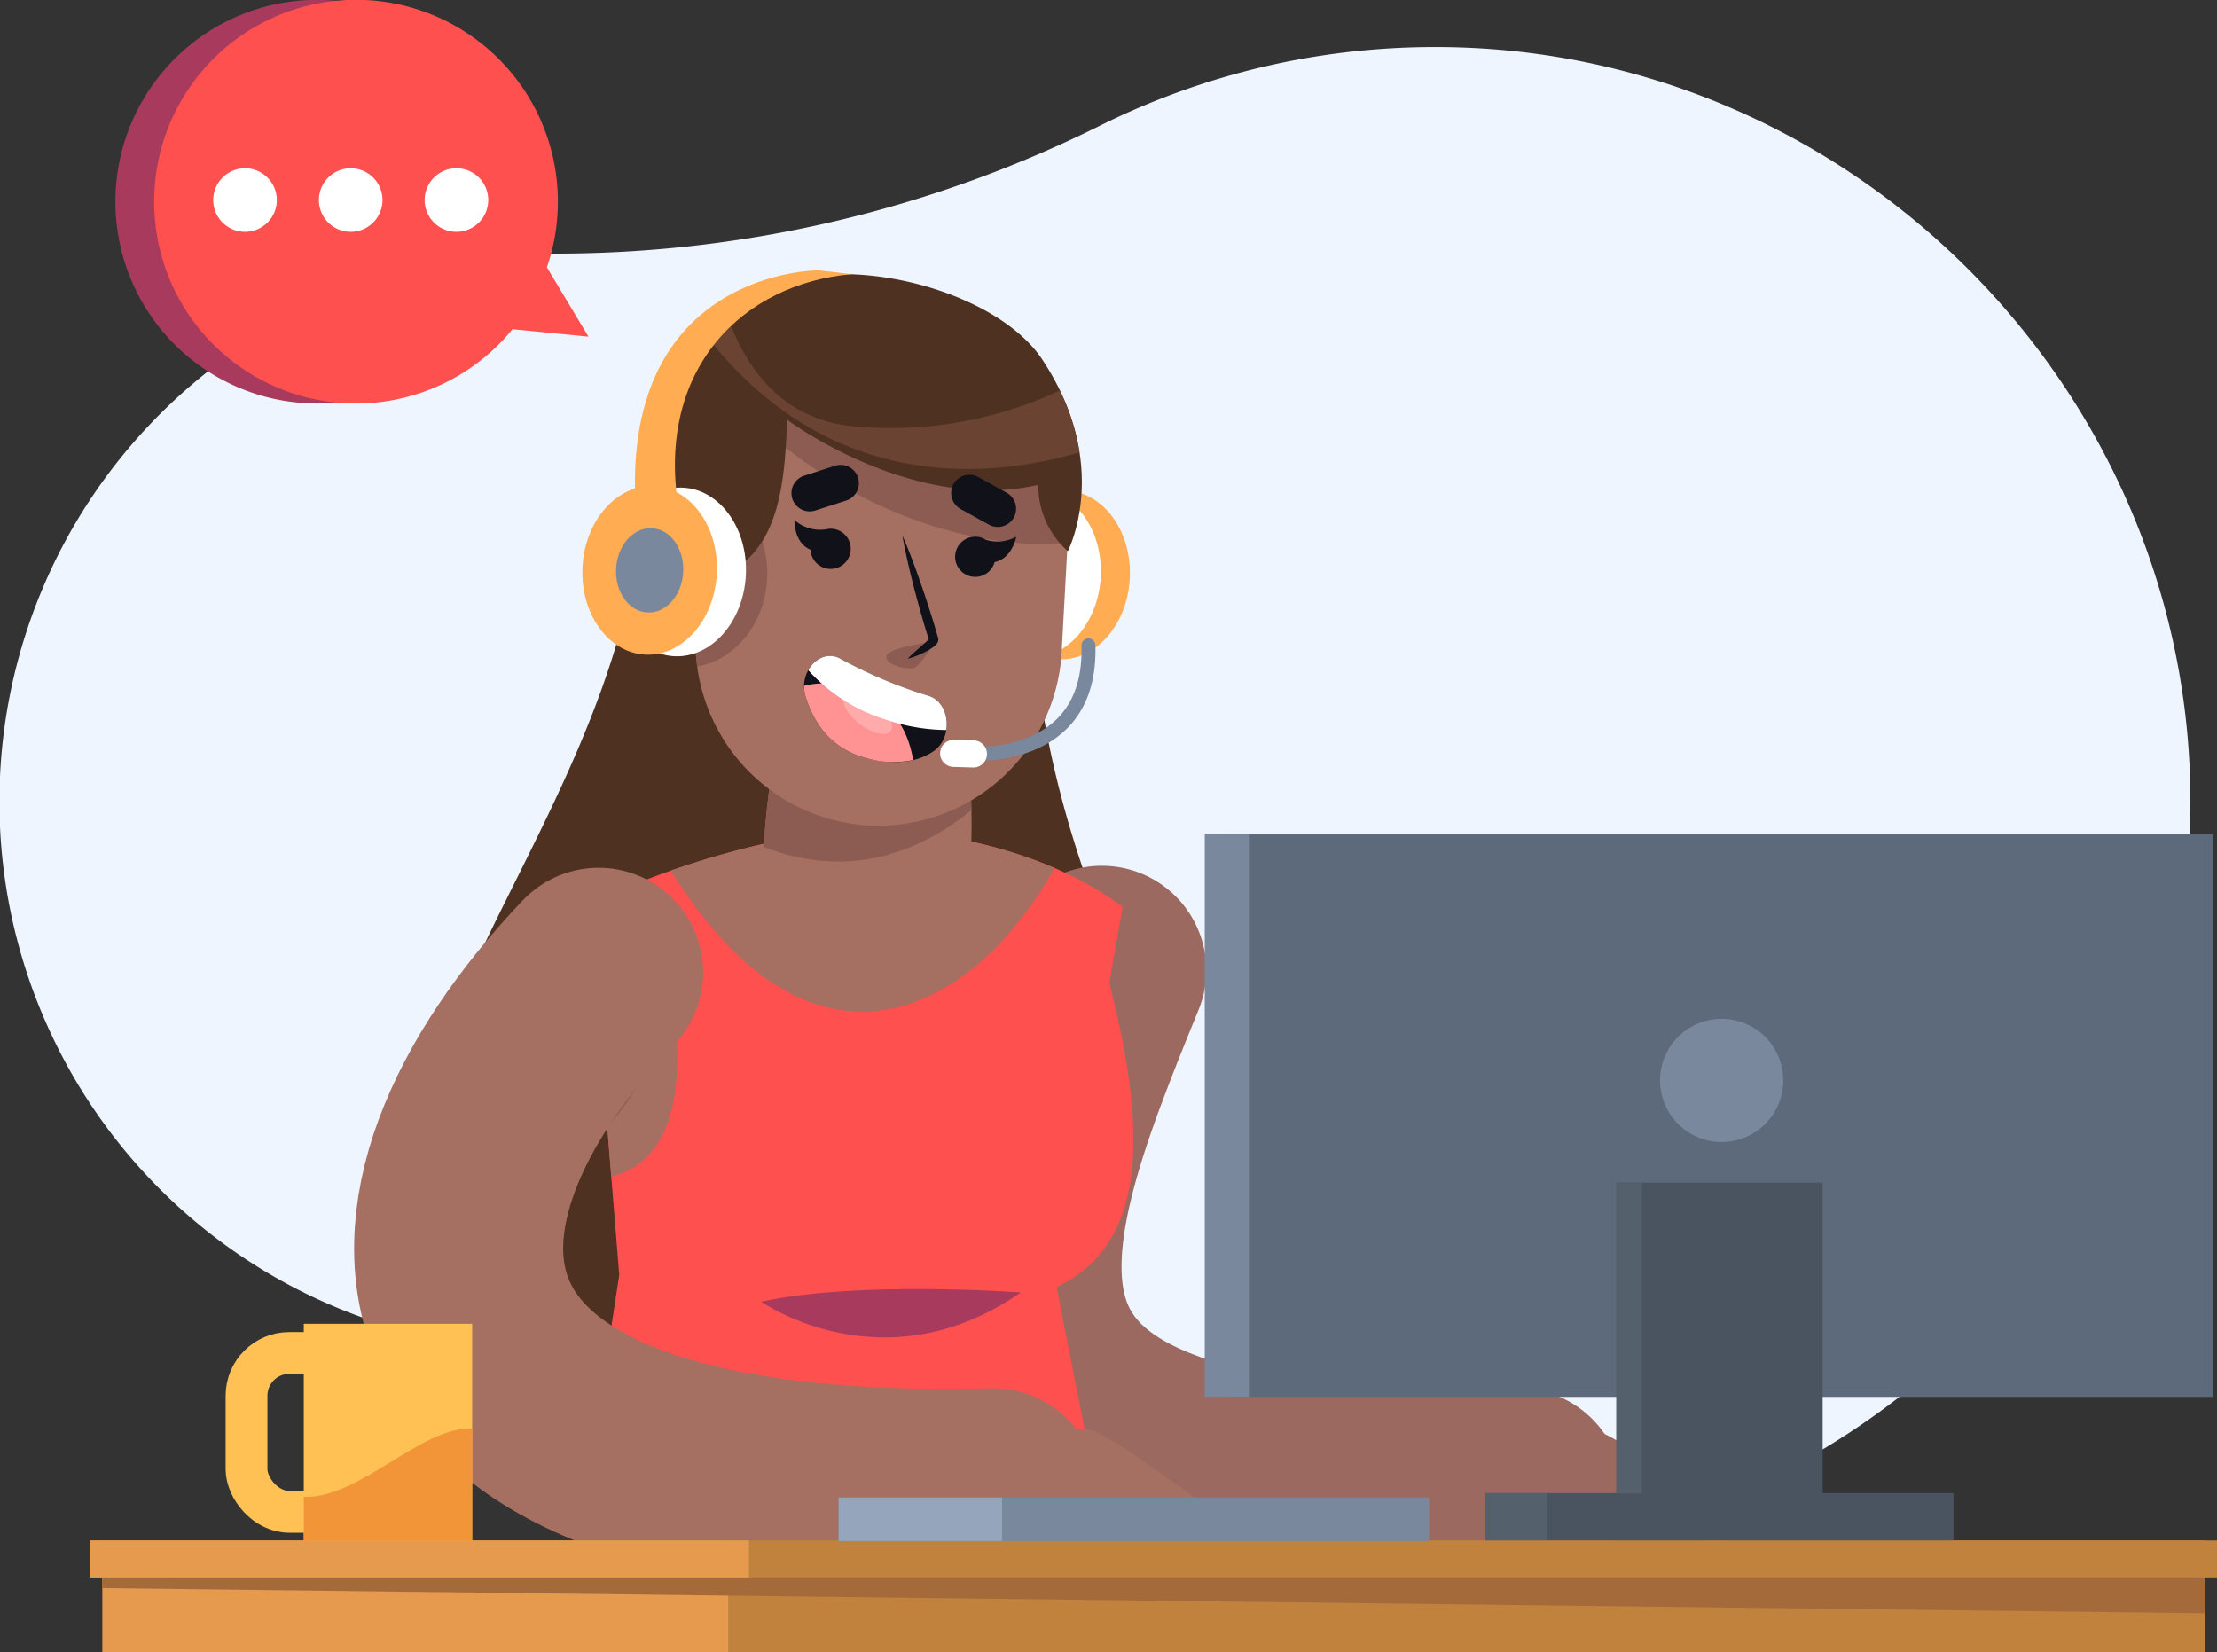 <svg xmlns="http://www.w3.org/2000/svg" width="318.148" height="237.109" viewBox="0 0 318.148 237.109">
  <rect x="0" y="0" width="318.148" height="237.109" fill="#333333" stroke="none"/>
  <g id="Grupo_28703" data-name="Grupo 28703" transform="translate(-97.671 -72.606)">
    <g id="BACKGROUND" transform="translate(97.671 79.358)">
      <path id="Trazado_4983" data-name="Trazado 4983" d="M303.7,83.017A107.832,107.832,0,0,0,255.32,94.4a175.473,175.473,0,0,1-78.849,18.26q-.507,0-1.016,0a78.655,78.655,0,0,0,.871,157.306q.484,0,.968-.006a170.322,170.322,0,0,1,78.1,18.3A108.338,108.338,0,0,0,412,192.247C412.5,132.494,363.456,83.016,303.7,83.017Z" transform="translate(-97.671 -83.017)" fill="#eef5ff"/>
    </g>
    <g id="OBJECTS" transform="translate(110.598 72.606)">
      <g id="Grupo_28702" data-name="Grupo 28702">
        <g id="Grupo_28688" data-name="Grupo 28688" transform="translate(47.503 38.794)">
          <path id="Trazado_4984" data-name="Trazado 4984" d="M243.007,134.775c-12.227,2.6-20.423,13.084-20.174,24.677,1.176,54.729-57.063,93.7-19.14,123.868,44.3,35.237,107.487.671,84.973-56.716-14.111-35.968-9.57-57.919-9.65-68.148-.1-13.445-11.736-24.384-26.283-24.556q-.391,0-.789,0A42.9,42.9,0,0,0,243.007,134.775Z" transform="translate(-190.848 -132.94)" fill="#4f3121"/>
          <g id="Grupo_28674" data-name="Grupo 28674" transform="translate(85.513 100.455)">
            <path id="Trazado_4985" data-name="Trazado 4985" d="M334.867,287.311c-16.526,40.5-30.554,77.3,59.763,74.992" transform="translate(-322.698 -287.311)" fill="none" stroke="#9b695f" stroke-linecap="round" stroke-miterlimit="10" stroke-width="30"/>
            <path id="Trazado_4986" data-name="Trazado 4986" d="M421.785,405.856c6.387.388,17.472.274,21.891-4.588,0,0,9.734,3.655,12.441,3.821a4.062,4.062,0,0,0,3.823-2.067s-16.1-12.117-19.611-13.393-19.452,1.913-19.452,1.913l-2.6,9.425A3.87,3.87,0,0,0,421.785,405.856Z" transform="translate(-356.239 -323.164)" fill="#9b695f"/>
          </g>
          <g id="Grupo_28677" data-name="Grupo 28677" transform="translate(20.324 80.152)">
            <g id="Grupo_28676" data-name="Grupo 28676">
              <path id="Trazado_4987" data-name="Trazado 4987" d="M300.614,278.092l1.92-10.888c-8.53-6.377-22.056-11.2-39.593-11.2-21.941,2.874-36.947,10.881-36.947,10.881l4.3,53.145-8.113,53.249c54.786.719,81.006,0,81.006,0l-10.13-51.515C306.66,315.359,305.721,298.159,300.614,278.092Z" transform="translate(-222.185 -256.007)" fill="#ff5050"/>
              <g id="Grupo_28675" data-name="Grupo 28675" transform="translate(4.421 18.429)">
                <path id="Trazado_4988" data-name="Trazado 4988" d="M231.551,315.909c14.722-3.611,7.933-29.95,7.933-29.95L229,284.423Z" transform="translate(-229.002 -284.423)" fill="#a56f62"/>
                <path id="Trazado_4989" data-name="Trazado 4989" d="M231.343,310.785c4.551-5.119,8.535-12.228,7.163-20.734l-8.461,4.707Z" transform="translate(-229.369 -286.401)" fill="#8c5c53"/>
              </g>
              <path id="Trazado_4990" data-name="Trazado 4990" d="M303.357,358.337s-23.324-1.739-37.236,1.33C266.121,359.666,283.614,372.044,303.357,358.337Z" transform="translate(-237.626 -291.797)" fill="#a83b5d"/>
            </g>
            <path id="Trazado_4991" data-name="Trazado 4991" d="M301.155,261.634c-7.892-3.41-17.925-5.627-29.806-5.627a127.314,127.314,0,0,0-25.243,6C266.478,294.778,289.456,282.624,301.155,261.634Z" transform="translate(-230.591 -256.007)" fill="#a56f62"/>
          </g>
          <g id="Grupo_28686" data-name="Grupo 28686" transform="translate(22.504)">
            <g id="Grupo_28679" data-name="Grupo 28679" transform="translate(55.734 31.397)">
              <g id="Grupo_28678" data-name="Grupo 28678" transform="translate(4.168 0.228)">
                <path id="Trazado_4992" data-name="Trazado 4992" d="M337.2,193.815c-.364,6.679-4.974,11.859-10.295,11.568s-9.339-5.94-8.974-12.62,4.973-11.859,10.294-11.568S337.565,187.136,337.2,193.815Z" transform="translate(-317.909 -181.184)" fill="#ffac52"/>
              </g>
              <path id="Trazado_4993" data-name="Trazado 4993" d="M330.773,193.464c-.364,6.679-4.973,11.859-10.294,11.568s-9.339-5.94-8.975-12.62,4.974-11.859,10.295-11.568S331.138,186.785,330.773,193.464Z" transform="translate(-311.482 -180.833)" fill="#fff"/>
            </g>
            <path id="Trazado_4994" data-name="Trazado 4994" d="M266.329,253.518c1.863-34.139,7.561-16.034,15.783-15.585s15.737-14.728,13.995,17.21c-.653,11.965-7.263,10.568-15.486,10.119S265.676,265.482,266.329,253.518Z" transform="translate(-239.864 -167.677)" fill="#a56f62"/>
            <path id="Trazado_4995" data-name="Trazado 4995" d="M296.467,245.153c-.405-18.353-7.046-6.828-14.228-7.22-7.962-.435-13.556-17.422-15.595,12.491C279.139,255.278,289.273,250.989,296.467,245.153Z" transform="translate(-239.99 -167.677)" fill="#8c5c53"/>
            <path id="Trazado_4996" data-name="Trazado 4996" d="M274.582,143.117l13.249.723A18.88,18.88,0,0,1,305.6,163.663l-1.493,27.365a26.365,26.365,0,0,1-27.681,24.816h0a26.365,26.365,0,0,1-24.816-27.681l1.4-25.711A20.541,20.541,0,0,1,274.582,143.117Z" transform="translate(-234.693 -136.17)" fill="#a56f62"/>
            <path id="Trazado_4997" data-name="Trazado 4997" d="M290.068,143.841l-13.249-.723a20.54,20.54,0,0,0-18.881,10.3c16.944,18.623,38.013,23.025,49.268,21.867l.634-11.616A18.881,18.881,0,0,0,290.068,143.841Z" transform="translate(-236.93 -136.17)" fill="#8c5c53"/>
            <path id="Trazado_4998" data-name="Trazado 4998" d="M261.842,193.343c-.353,6.467-4.657,11.633-10.036,12.544a26.165,26.165,0,0,1-.194-4.865l1.165-21.346C258.262,180.967,262.2,186.693,261.842,193.343Z" transform="translate(-234.694 -149.029)" fill="#8c5c53"/>
            <g id="Grupo_28680" data-name="Grupo 28680" transform="translate(16.193 0.541)">
              <path id="Trazado_4999" data-name="Trazado 4999" d="M253.424,177.161c9.361-2.915,10.588-12.429,10.9-23.017,0,0,17.953,13.5,36.059,9.36a12.521,12.521,0,0,0,4.245,9.514s6.411-12.308-3.683-27.518c-7.468-11.252-33.861-16.981-44.192-7.366S251.634,174.04,253.424,177.161Z" transform="translate(-250.514 -133.256)" fill="#4f3121"/>
              <path id="Trazado_5000" data-name="Trazado 5000" d="M274.2,157.676c-10.094-1.1-15.429-8.5-18.2-16.992a25.4,25.4,0,0,0-3.566,2.736c17.822,24.014,41.263,21.9,54.539,18.033a31.3,31.3,0,0,0-2.809-8.879A57.346,57.346,0,0,1,274.2,157.676Z" transform="translate(-251.189 -135.866)" fill="#6b4332"/>
            </g>
            <path id="Trazado_5001" data-name="Trazado 5001" d="M276.222,182.026l4.434-1.429a2.627,2.627,0,0,0,1.69-3.3h0a2.628,2.628,0,0,0-3.3-1.691l-4.434,1.429a2.628,2.628,0,0,0-1.69,3.3h0A2.627,2.627,0,0,0,276.222,182.026Z" transform="translate(-242.153 -147.556)" fill="#11111a"/>
            <path id="Trazado_5002" data-name="Trazado 5002" d="M309.489,182.574l4.076,2.254a2.628,2.628,0,0,0,3.561-1.025h0a2.628,2.628,0,0,0-1.025-3.561l-4.077-2.254a2.627,2.627,0,0,0-3.561,1.025h0A2.628,2.628,0,0,0,309.489,182.574Z" transform="translate(-254.573 -148.321)" fill="#11111a"/>
            <path id="Trazado_5003" data-name="Trazado 5003" d="M300.807,214.5s-6.918.88-7.019,2.162,3.2,2.076,4.146,1.576S300.807,214.5,300.807,214.5Z" transform="translate(-249.529 -161.266)" fill="#8c5c53"/>
            <path id="Trazado_5004" data-name="Trazado 5004" d="M297.342,191.1c.683,1.56,1.3,3.147,1.882,4.745s1.138,3.209,1.666,4.827,1.039,3.241,1.5,4.873l.082.307a.535.535,0,0,1,.024.2.78.78,0,0,1-.065.321,1.107,1.107,0,0,1-.177.288,2.947,2.947,0,0,1-.586.521,9.749,9.749,0,0,1-1.143.678,11.891,11.891,0,0,1-2.429.929c.606-.637,1.255-1.189,1.883-1.743.319-.267.627-.55.909-.814a2.354,2.354,0,0,0,.324-.359c.013-.017.008-.03-.014.018a.425.425,0,0,0-.032.169c.016.146,0,.058-.005.045l-.1-.3c-.509-1.607-.97-3.224-1.42-4.845s-.87-3.249-1.259-4.889S297.634,192.776,297.342,191.1Z" transform="translate(-250.778 -153.043)" fill="#11111a"/>
            <g id="Grupo_28681" data-name="Grupo 28681" transform="translate(32.446 55.339)">
              <path id="Trazado_5005" data-name="Trazado 5005" d="M293.473,223.482a67.193,67.193,0,0,1-12.651-5.32c-2.893-1.636-6.145,1.867-5.02,5.46,1.2,3.823,3.739,7.616,9.014,8.88,4.323,1.036,7.291.3,9.317-1.062C297,229.518,296.555,224.446,293.473,223.482Z" transform="translate(-275.573 -217.748)" fill="#11111a"/>
              <path id="Trazado_5006" data-name="Trazado 5006" d="M284.821,234.627c-5.275-1.264-7.817-5.057-9.014-8.88a4.912,4.912,0,0,1-.216-1.59,12.413,12.413,0,0,1,7.89.7c5.069,1.92,7.084,6,7.758,9.932,0,.008,0,.016,0,.023A13.661,13.661,0,0,1,284.821,234.627Z" transform="translate(-275.579 -219.874)" fill="#ff9292"/>
              <path id="Trazado_5007" data-name="Trazado 5007" d="M291.1,231.429c-.66.824-2.659.377-4.466-1s-2.736-3.157-2.076-3.982,2.659-.377,4.465,1S291.762,230.6,291.1,231.429Z" transform="translate(-278.657 -220.661)" fill="#ffabab"/>
              <path id="Trazado_5008" data-name="Trazado 5008" d="M293.805,223.482a67.2,67.2,0,0,1-12.651-5.32c-1.777-1-3.685-.067-4.635,1.635a24.822,24.822,0,0,0,11.016,7.058,27.83,27.83,0,0,0,8.783,1.529C296.641,226.33,295.749,224.09,293.805,223.482Z" transform="translate(-275.906 -217.749)" fill="#fff"/>
            </g>
            <g id="Grupo_28682" data-name="Grupo 28682" transform="translate(9.603 32.594)">
              <path id="Trazado_5009" data-name="Trazado 5009" d="M252.47,190.906c.529,4.969-1.737,9.357-5.061,9.8s-6.45-3.222-6.98-8.191,1.736-9.356,5.061-9.8S251.941,185.938,252.47,190.906Z" transform="translate(-240.352 -182.679)" fill="#a56f62"/>
              <path id="Trazado_5010" data-name="Trazado 5010" d="M250.084,192.872a2.819,2.819,0,0,1,1.482.215c-.006-.082-.009-.163-.018-.247-.35-3.282-2.414-5.7-4.611-5.411s-3.694,3.193-3.344,6.475c.269,2.524,1.553,4.533,3.129,5.2C246.472,195.922,247.943,193.158,250.084,192.872Z" transform="translate(-241.474 -184.34)" fill="#8c5c53"/>
            </g>
            <g id="Grupo_28684" data-name="Grupo 28684" transform="translate(0 30.439)">
              <g id="Grupo_28683" data-name="Grupo 28683" transform="translate(0 0)">
                <path id="Trazado_5011" data-name="Trazado 5011" d="M232.978,192.079c-.364,6.679,3.654,12.329,8.975,12.62s9.929-4.889,10.294-11.568-3.653-12.33-8.974-12.62S233.343,185.4,232.978,192.079Z" transform="translate(-228.15 -179.757)" fill="#fff"/>
                <ellipse id="Elipse_344" data-name="Elipse 344" cx="12.112" cy="9.649" rx="12.112" ry="9.649" transform="translate(0 24.188) rotate(-86.876)" fill="#ffac52"/>
              </g>
              <path id="Trazado_5012" data-name="Trazado 5012" d="M233.985,195.271c-.182,3.34,1.827,6.165,4.487,6.31s4.965-2.444,5.147-5.784-1.826-6.165-4.487-6.31S234.167,191.931,233.985,195.271Z" transform="translate(-228.508 -182.914)" fill="#7a889e"/>
            </g>
            <path id="Trazado_5013" data-name="Trazado 5013" d="M244.381,166.33c-3.115-19.969,9.41-32.019,24.881-33.353l-4.731-.555s-28.483-.158-26.244,34.279Z" transform="translate(-229.979 -132.422)" fill="#ffac52"/>
            <g id="Grupo_28685" data-name="Grupo 28685" transform="translate(51.978 53.826)">
              <path id="Trazado_5014" data-name="Trazado 5014" d="M329.41,215.415c.535,16.931-16.783,15.525-16.783,15.525" transform="translate(-308.128 -215.415)" fill="none" stroke="#7a889e" stroke-linecap="round" stroke-miterlimit="10" stroke-width="2"/>
              <path id="Trazado_5015" data-name="Trazado 5015" d="M307.578,240.2l2.833.084a1.945,1.945,0,0,0,2-1.886h0a1.945,1.945,0,0,0-1.886-2l-2.833-.084a1.945,1.945,0,0,0-2,1.886h0A1.945,1.945,0,0,0,307.578,240.2Z" transform="translate(-305.691 -222.76)" fill="#fff"/>
            </g>
            <path id="Trazado_5016" data-name="Trazado 5016" d="M278.8,188.927a2.848,2.848,0,0,0-.828.088,1.691,1.691,0,0,0-.179.018,5.506,5.506,0,0,1-4.335-1.359s-.15,3.219,2.311,4.271a2.884,2.884,0,1,0,3.031-3.017Z" transform="translate(-242.383 -151.839)" fill="#11111a"/>
            <path id="Trazado_5017" data-name="Trazado 5017" d="M317.774,191.365a5.614,5.614,0,0,1-4.341.444,2.883,2.883,0,1,0,1.236,3.2C317.227,194.472,317.774,191.365,317.774,191.365Z" transform="translate(-254.874 -153.13)" fill="#11111a"/>
          </g>
          <g id="Grupo_28687" data-name="Grupo 28687" transform="translate(5.391 100.743)">
            <path id="Trazado_5018" data-name="Trazado 5018" d="M219.245,287.755c-32.284,33.821-33.677,77.01,56.641,74.7" transform="translate(-199.16 -287.755)" fill="none" stroke="#a56f62" stroke-linecap="round" stroke-miterlimit="10" stroke-width="30"/>
            <path id="Trazado_5019" data-name="Trazado 5019" d="M309.119,405.263c6.386.388,17.471.275,21.891-4.588,0,0,9.734,3.655,12.44,3.821a4.061,4.061,0,0,0,3.823-2.066s-16.1-12.118-19.611-13.393-19.452,1.913-19.452,1.913l-2.6,9.426A3.869,3.869,0,0,0,309.119,405.263Z" transform="translate(-236.521 -323.243)" fill="#a56f62"/>
          </g>
        </g>
        <g id="Grupo_28693" data-name="Grupo 28693" transform="translate(0 221.078)">
          <g id="Grupo_28689" data-name="Grupo 28689" transform="translate(1.781 0.028)">
            <rect id="Rectángulo_5010" data-name="Rectángulo 5010" width="301.659" height="16.003" fill="#c1823e"/>
          </g>
          <g id="Grupo_28690" data-name="Grupo 28690" transform="translate(1.781 0.028)">
            <rect id="Rectángulo_5011" data-name="Rectángulo 5011" width="89.79" height="16.003" fill="#e59a4e"/>
          </g>
          <path id="Trazado_5020" data-name="Trazado 5020" d="M422.008,423.949V413.525H120.349v6.812Z" transform="translate(-118.568 -413.497)" fill="#a56a3a"/>
          <g id="Grupo_28691" data-name="Grupo 28691">
            <rect id="Rectángulo_5012" data-name="Rectángulo 5012" width="305.221" height="5.296" fill="#c1823e"/>
          </g>
          <g id="Grupo_28692" data-name="Grupo 28692">
            <rect id="Rectángulo_5013" data-name="Rectángulo 5013" width="94.549" height="5.296" fill="#e59a4e"/>
          </g>
        </g>
        <g id="Grupo_28695" data-name="Grupo 28695" transform="translate(3.655)">
          <path id="Trazado_5021" data-name="Trazado 5021" d="M179.574,110.975a28.965,28.965,0,1,0-4.936,8.874Z" transform="translate(-123.239 -72.606)" fill="#a83b5d"/>
          <path id="Trazado_5022" data-name="Trazado 5022" d="M194.119,120.918l-5.965-9.943a28.968,28.968,0,1,0-4.937,8.874Z" transform="translate(-126.254 -72.606)" fill="#ff5050"/>
          <g id="Grupo_28694" data-name="Grupo 28694" transform="translate(14.018 24.146)">
            <path id="Trazado_5023" data-name="Trazado 5023" d="M149.415,109.836a4.563,4.563,0,1,0,4.563,4.563A4.562,4.562,0,0,0,149.415,109.836Z" transform="translate(-144.853 -109.836)" fill="#fff"/>
            <path id="Trazado_5024" data-name="Trazado 5024" d="M172.8,109.836a4.563,4.563,0,1,0,4.563,4.563A4.562,4.562,0,0,0,172.8,109.836Z" transform="translate(-153.073 -109.836)" fill="#fff"/>
            <path id="Trazado_5025" data-name="Trazado 5025" d="M196.195,109.836a4.563,4.563,0,1,0,4.563,4.563A4.562,4.562,0,0,0,196.195,109.836Z" transform="translate(-161.293 -109.836)" fill="#fff"/>
          </g>
        </g>
        <g id="Grupo_28697" data-name="Grupo 28697" transform="translate(22.451 189.98)">
          <g id="Grupo_28696" data-name="Grupo 28696" transform="translate(0 4.191)">
            <rect id="Rectángulo_5014" data-name="Rectángulo 5014" width="17.668" height="22.797" rx="6.129" transform="translate(17.668 22.797) rotate(180)" fill="none" stroke="#ffc154" stroke-miterlimit="10" stroke-width="6"/>
          </g>
          <rect id="Rectángulo_5015" data-name="Rectángulo 5015" width="24.163" height="31.179" transform="translate(32.38 31.179) rotate(180)" fill="#ffc154"/>
          <path id="Trazado_5026" data-name="Trazado 5026" d="M164.89,398.52c7.868.383,17.093-10.286,24.163-9.765v16.112H164.89Z" transform="translate(-156.673 -373.688)" fill="#f29538"/>
        </g>
        <g id="Grupo_28698" data-name="Grupo 28698" transform="translate(107.424 214.914)">
          <rect id="Rectángulo_5016" data-name="Rectángulo 5016" width="84.745" height="6.245" fill="#7a889e"/>
          <rect id="Rectángulo_5017" data-name="Rectángulo 5017" width="23.444" height="6.245" fill="#95a5bc"/>
        </g>
        <g id="Grupo_28701" data-name="Grupo 28701" transform="translate(159.958 119.648)">
          <rect id="Rectángulo_5018" data-name="Rectángulo 5018" width="141.653" height="80.772" transform="translate(3.048 0.048)" fill="#5d6a7c"/>
          <circle id="Elipse_345" data-name="Elipse 345" cx="8.84" cy="8.84" r="8.84" transform="translate(61.681 35.815) rotate(-46.872)" fill="#7a889e"/>
          <rect id="Rectángulo_5019" data-name="Rectángulo 5019" width="6.341" height="80.818" fill="#7a889e"/>
          <g id="Grupo_28699" data-name="Grupo 28699" transform="translate(40.299 94.634)">
            <rect id="Rectángulo_5020" data-name="Rectángulo 5020" width="67.15" height="6.781" transform="translate(67.15 6.781) rotate(180)" fill="#4a5460"/>
            <rect id="Rectángulo_5021" data-name="Rectángulo 5021" width="8.861" height="6.781" transform="translate(8.861 6.781) rotate(180)" fill="#54616d"/>
          </g>
          <g id="Grupo_28700" data-name="Grupo 28700" transform="translate(59.075 50.079)">
            <rect id="Rectángulo_5022" data-name="Rectángulo 5022" width="29.599" height="44.606" transform="translate(29.599 44.606) rotate(180)" fill="#4a5460"/>
            <rect id="Rectángulo_5023" data-name="Rectángulo 5023" width="3.648" height="44.606" transform="translate(3.648 44.606) rotate(180)" fill="#54616d"/>
          </g>
        </g>
      </g>
    </g>
  </g>
</svg>
